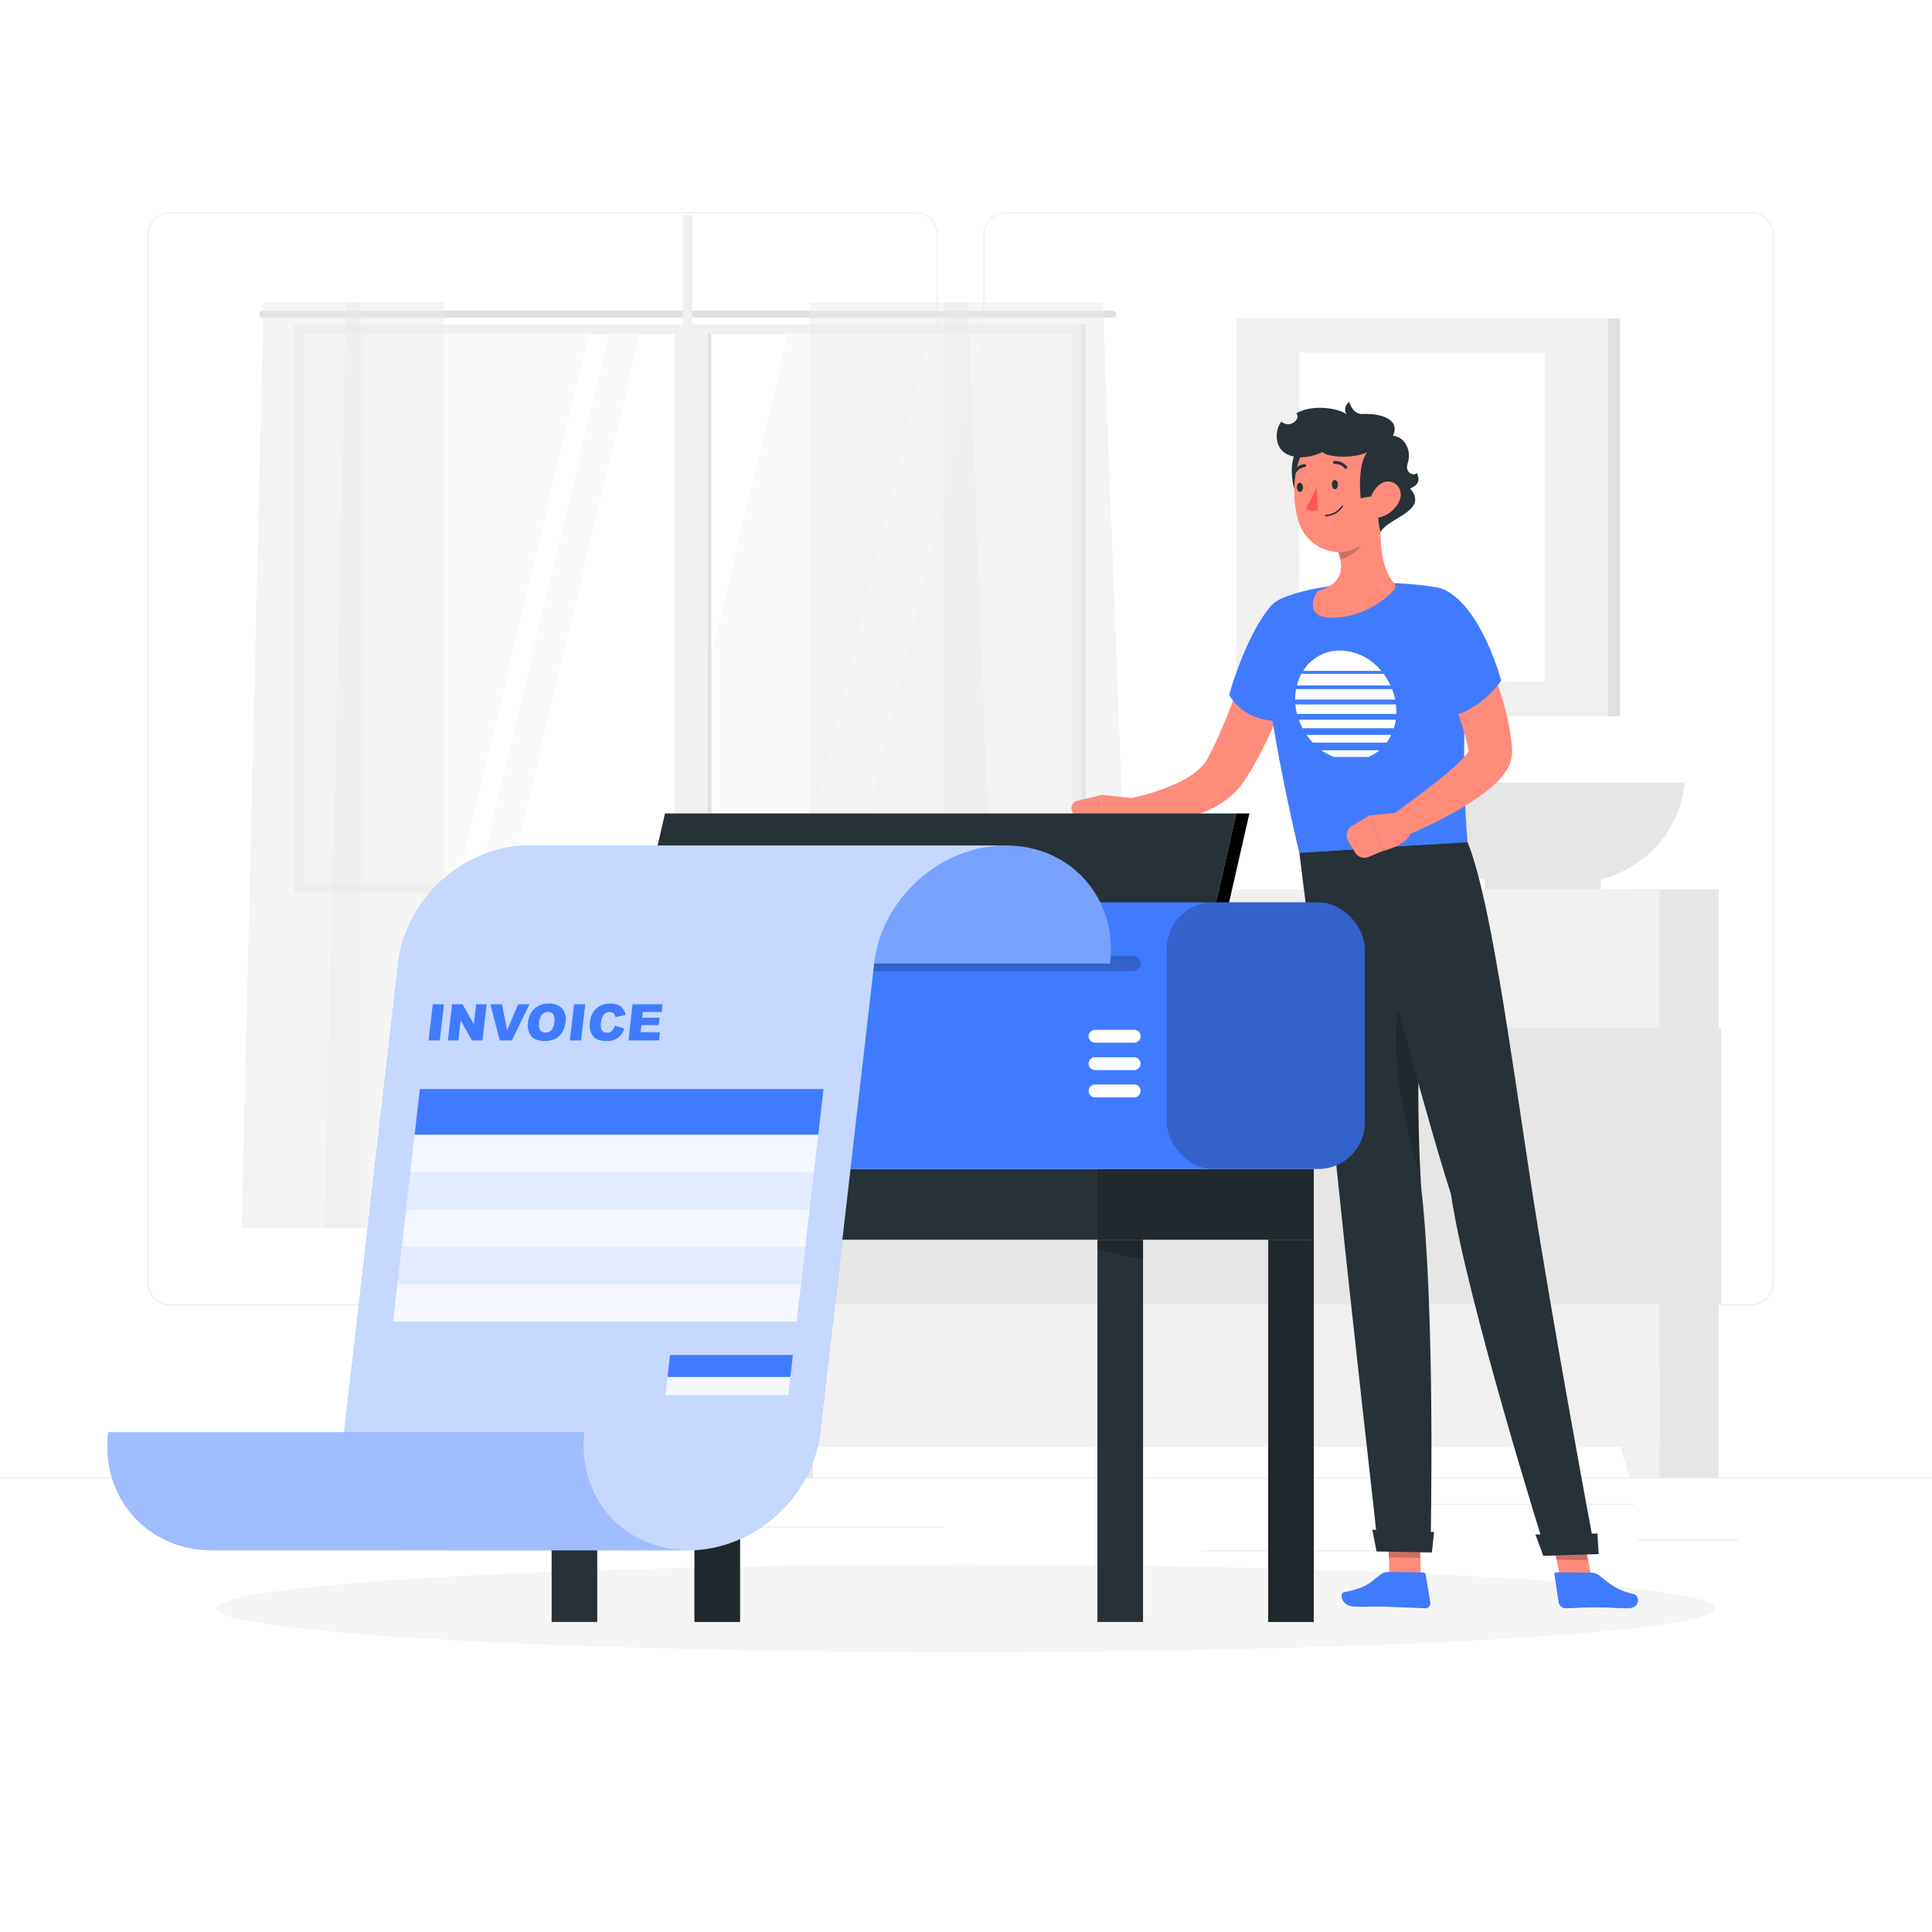 <svg class="animated" id="freepik_stories-printing-invoices" xmlns="http://www.w3.org/2000/svg" viewBox="0 0 500 500" version="1.1" xmlns:xlink="http://www.w3.org/1999/xlink" xmlns:svgjs="http://svgjs.com/svgjs"><style>svg#freepik_stories-printing-invoices:not(.animated) .animable {opacity: 0;}svg#freepik_stories-printing-invoices.animated #freepik--background-complete--inject-308 {animation: 1s 1 forwards cubic-bezier(.36,-0.01,.5,1.38) zoomOut;animation-delay: 0s;}svg#freepik_stories-printing-invoices.animated #freepik--Shadow--inject-308 {animation: 1s 1 forwards cubic-bezier(.36,-0.01,.5,1.38) slideUp;animation-delay: 0s;}svg#freepik_stories-printing-invoices.animated #freepik--Character--inject-308 {animation: 1s 1 forwards cubic-bezier(.36,-0.01,.5,1.38) slideLeft;animation-delay: 0s;}svg#freepik_stories-printing-invoices.animated #freepik--Printer--inject-308 {animation: 1s 1 forwards cubic-bezier(.36,-0.01,.5,1.38) slideDown;animation-delay: 0s;}            @keyframes zoomOut {                0% {                    opacity: 0;                    transform: scale(1.5);                }                100% {                    opacity: 1;                    transform: scale(1);                }            }                    @keyframes slideUp {                0% {                    opacity: 0;                    transform: translateY(30px);                }                100% {                    opacity: 1;                    transform: inherit;                }            }                    @keyframes slideLeft {                0% {                    opacity: 0;                    transform: translateX(-30px);                }                100% {                    opacity: 1;                    transform: translateX(0);                }            }                    @keyframes slideDown {                0% {                    opacity: 0;                    transform: translateY(-30px);                }                100% {                    opacity: 1;                    transform: translateY(0);                }            }        </style><g id="freepik--background-complete--inject-308" class="animable" style="transform-origin: 250px 228.23px;"><rect y="382.4" width="500" height="0.25" style="fill: rgb(235, 235, 235); transform-origin: 250px 382.525px;" id="el2zbd73mwylj" class="animable"></rect><path d="M237,337.8H43.91a5.71,5.71,0,0,1-5.7-5.71V60.66A5.71,5.71,0,0,1,43.91,55H237a5.71,5.71,0,0,1,5.71,5.71V332.09A5.71,5.71,0,0,1,237,337.8ZM43.91,55.2a5.46,5.46,0,0,0-5.45,5.46V332.09a5.46,5.46,0,0,0,5.45,5.46H237a5.47,5.47,0,0,0,5.46-5.46V60.66A5.47,5.47,0,0,0,237,55.2Z" style="fill: rgb(235, 235, 235); transform-origin: 140.46px 196.4px;" id="eluxl7zmnasl" class="animable"></path><path d="M453.31,337.8H260.21a5.72,5.72,0,0,1-5.71-5.71V60.66A5.72,5.72,0,0,1,260.21,55h193.1A5.71,5.71,0,0,1,459,60.66V332.09A5.71,5.71,0,0,1,453.31,337.8ZM260.21,55.2a5.47,5.47,0,0,0-5.46,5.46V332.09a5.47,5.47,0,0,0,5.46,5.46h193.1a5.47,5.47,0,0,0,5.46-5.46V60.66a5.47,5.47,0,0,0-5.46-5.46Z" style="fill: rgb(235, 235, 235); transform-origin: 356.75px 196.4px;" id="elxbyg8lwdfut" class="animable"></path><rect x="423.9" y="398.49" width="26" height="0.25" style="fill: rgb(235, 235, 235); transform-origin: 436.9px 398.615px;" id="eljifdpdicla" class="animable"></rect><rect x="311" y="401.21" width="45.03" height="0.25" style="fill: rgb(235, 235, 235); transform-origin: 333.515px 401.335px;" id="eliz230r8vquo" class="animable"></rect><rect x="362.11" y="389.21" width="60.79" height="0.25" style="fill: rgb(235, 235, 235); transform-origin: 392.505px 389.335px;" id="elkbuavjk67v" class="animable"></rect><rect x="52.46" y="390.89" width="19.23" height="0.25" style="fill: rgb(235, 235, 235); transform-origin: 62.075px 391.015px;" id="ela2tsti6a2m" class="animable"></rect><rect x="80.6" y="390.89" width="55.29" height="0.25" style="fill: rgb(235, 235, 235); transform-origin: 108.245px 391.015px;" id="eli2d8bua2a1m" class="animable"></rect><rect x="169.67" y="395.11" width="74.47" height="0.25" style="fill: rgb(235, 235, 235); transform-origin: 206.905px 395.235px;" id="el8qmw3vbqb69" class="animable"></rect><rect x="77.5" y="85.4" width="200.95" height="144.26" style="fill: rgb(250, 250, 250); transform-origin: 177.975px 157.53px;" id="el44r1ymibtj5" class="animable"></rect><polygon points="131.38 229.66 165.84 85.39 204.2 85.39 169.74 229.66 131.38 229.66" style="fill: rgb(255, 255, 255); transform-origin: 167.79px 157.525px;" id="elwde98vrhif" class="animable"></polygon><polygon points="206.3 229.66 240.76 85.39 254.75 85.39 220.29 229.66 206.3 229.66" style="fill: rgb(255, 255, 255); transform-origin: 230.525px 157.525px;" id="el50hke6grott" class="animable"></polygon><polygon points="118.14 229.66 152.61 85.39 157.86 85.39 123.4 229.66 118.14 229.66" style="fill: rgb(255, 255, 255); transform-origin: 138px 157.525px;" id="elyn4al8tfb9" class="animable"></polygon><path d="M288,80.43H67.92a.9.9,0,0,0-.9.9h0a.89.89,0,0,0,.9.89H288a.9.9,0,0,0,.9-.89h0A.91.91,0,0,0,288,80.43Z" style="fill: rgb(224, 224, 224); transform-origin: 177.96px 81.325px;" id="elps0yst6o65" class="animable"></path><g id="eleul51wq3zc"><rect x="174.58" y="85.08" width="8.57" height="144.88" style="fill: rgb(240, 240, 240); transform-origin: 178.865px 157.52px; transform: rotate(180deg);" class="animable"></rect></g><g id="elw2n80ufj3nq"><rect x="183.15" y="85.08" width="0.96" height="144.88" style="fill: rgb(224, 224, 224); transform-origin: 183.63px 157.52px; transform: rotate(180deg);" class="animable"></rect></g><g id="elmwc4zsbruxo"><rect x="176.78" y="55.66" width="2.38" height="203.73" style="fill: rgb(240, 240, 240); transform-origin: 177.97px 157.525px; transform: rotate(-90deg);" class="animable"></rect></g><path d="M279.84,228.66h0V84H76.11V228.66h0V231H279.84Zm-201.35,0V86.39h199V228.66Z" style="fill: rgb(240, 240, 240); transform-origin: 177.975px 157.5px;" id="ele9yj3grsb9b" class="animable"></path><g id="elj48hgpjojdb"><rect x="279.84" y="84.01" width="1.19" height="147.04" style="fill: rgb(224, 224, 224); transform-origin: 280.435px 157.53px; transform: rotate(180deg);" class="animable"></rect></g><g id="elkufj7welfik"><polygon points="244.39 78.25 244.39 317.85 294.62 317.85 285.41 78.25 244.39 78.25" style="fill: rgb(235, 235, 235); opacity: 0.5; transform-origin: 269.505px 198.05px;" class="animable"></polygon></g><g id="eloa8efvyc8kf"><polygon points="209.53 78.25 209.53 317.85 259.76 317.85 250.55 78.25 209.53 78.25" style="fill: rgb(235, 235, 235); opacity: 0.5; transform-origin: 234.645px 198.05px;" class="animable"></polygon></g><g id="elxthoec46exa"><polygon points="93.42 78.25 93.42 317.85 62.52 317.85 68.19 78.25 93.42 78.25" style="fill: rgb(235, 235, 235); opacity: 0.5; transform-origin: 77.97px 198.05px;" class="animable"></polygon></g><g id="elme2tf51wvjd"><polygon points="114.87 78.25 114.87 317.85 83.97 317.85 89.63 78.25 114.87 78.25" style="fill: rgb(235, 235, 235); opacity: 0.5; transform-origin: 99.42px 198.05px;" class="animable"></polygon></g><g id="elk2t94qxb0g"><rect x="188.18" y="230.14" width="22.17" height="152.26" style="fill: rgb(230, 230, 230); transform-origin: 199.265px 306.27px; transform: rotate(180deg);" class="animable"></rect></g><polygon points="195.99 382.4 188.18 382.4 188.18 353.46 204.17 353.46 195.99 382.4" style="fill: rgb(240, 240, 240); transform-origin: 196.175px 367.93px;" id="el6vfwpvhoaq5" class="animable"></polygon><g id="eljwi8s15y2y"><rect x="422.67" y="230.14" width="22.17" height="152.26" style="fill: rgb(230, 230, 230); transform-origin: 433.755px 306.27px; transform: rotate(180deg);" class="animable"></rect></g><g id="elcz0ftk301xi"><rect x="188.18" y="230.14" width="241.3" height="144.36" style="fill: rgb(240, 240, 240); transform-origin: 308.83px 302.32px; transform: rotate(180deg);" class="animable"></rect></g><polygon points="421.67 382.4 429.48 382.4 429.48 353.46 413.49 353.46 421.67 382.4" style="fill: rgb(240, 240, 240); transform-origin: 421.485px 367.93px;" id="elq6ft2nzvwvh" class="animable"></polygon><g id="el8ya5nq5xm55"><rect x="325.98" y="266.04" width="119.42" height="71.53" style="fill: rgb(230, 230, 230); transform-origin: 385.69px 301.805px; transform: rotate(-90deg);" class="animable"></rect></g><path d="M378.62,246.29h14.15A24,24,0,0,0,409,240.18H362.37A24,24,0,0,0,378.62,246.29Z" style="fill: rgb(240, 240, 240); transform-origin: 385.685px 243.236px;" id="el54i60srulj4" class="animable"></path><g id="elkkqjv4h3ve"><rect x="249.12" y="266.04" width="119.42" height="71.53" style="fill: rgb(230, 230, 230); transform-origin: 308.83px 301.805px; transform: rotate(-90deg);" class="animable"></rect></g><path d="M301,246.29h14.15a24,24,0,0,0,16.25-6.11H284.78A24,24,0,0,0,301,246.29Z" style="fill: rgb(240, 240, 240); transform-origin: 308.09px 243.236px;" id="elgaoy51uxim" class="animable"></path><g id="elaqnm4duaim9"><rect x="172.26" y="266.04" width="119.42" height="71.53" style="fill: rgb(230, 230, 230); transform-origin: 231.97px 301.805px; transform: rotate(-90deg);" class="animable"></rect></g><path d="M224.17,246.29h14.15a24,24,0,0,0,16.25-6.11H207.92A24,24,0,0,0,224.17,246.29Z" style="fill: rgb(240, 240, 240); transform-origin: 231.245px 243.236px;" id="el0a86sq0bkf77" class="animable"></path><path d="M436,202.51H362.51s.67,18.94,21.74,25.19v2.44h30V227.7C435.35,221.45,436,202.51,436,202.51Z" style="fill: rgb(230, 230, 230); transform-origin: 399.255px 216.325px;" id="elsru2eu0515" class="animable"></path><rect x="319.96" y="82.44" width="96.13" height="102.94" style="fill: rgb(240, 240, 240); transform-origin: 368.025px 133.91px;" id="elwf0zwpwvp3l" class="animable"></rect><g id="eltjtptfwr9h"><rect x="416.09" y="82.44" width="3.18" height="102.94" style="fill: rgb(224, 224, 224); transform-origin: 417.68px 133.91px; transform: rotate(180deg);" class="animable"></rect></g><rect x="336.22" y="91.26" width="63.62" height="85.28" style="fill: rgb(255, 255, 255); transform-origin: 368.03px 133.9px;" id="el9rsewqhfc54" class="animable"></rect></g><g id="freepik--Shadow--inject-308" class="animable" style="transform-origin: 250px 416.24px;"><ellipse id="freepik--path--inject-308" cx="250" cy="416.24" rx="193.89" ry="11.32" style="fill: rgb(245, 245, 245); transform-origin: 250px 416.24px;" class="animable"></ellipse></g><g id="freepik--Character--inject-308" class="animable" style="transform-origin: 350.597px 260.12px;"><polygon points="367.85 412.33 359.71 412.2 359.16 393.31 367.3 393.44 367.85 412.33" style="fill: rgb(255, 139, 123); transform-origin: 363.505px 402.82px;" id="els2a6f71fzy9" class="animable"></polygon><path d="M359.43,406.82l8.89.14a.68.68,0,0,1,.66.57l1.18,7.26a1.24,1.24,0,0,1-1.25,1.43c-3.21-.1-7.83-.36-11.86-.43-4.71-.07-1,.12-6.52,0-3.34-.06-4.07-3.45-2.65-3.73,6.44-1.3,6.77-2.74,9.56-4.67A3.39,3.39,0,0,1,359.43,406.82Z" style="fill: rgb(64, 123, 255); transform-origin: 358.684px 411.519px;" id="elt28ul4l7k5q" class="animable"></path><path d="M336.36,168.16c-.7,2.76-1.51,5.27-2.35,7.88s-1.78,5.13-2.76,7.68a109.91,109.91,0,0,1-7.13,15c-.34.62-.73,1.22-1.11,1.83l-.58.91-.28.46c-.09.14-.26.36-.38.54a19.35,19.35,0,0,1-3.66,3.92,26.7,26.7,0,0,1-8.46,4.52,39.55,39.55,0,0,1-8.58,1.8c-1.42.16-2.84.22-4.25.24a39.69,39.69,0,0,1-4.31-.17l-.16-6.12A55.3,55.3,0,0,0,306,202a19.82,19.82,0,0,0,5-3.62,10,10,0,0,0,1.48-2l.16-.28.21-.4.42-.8c.27-.53.56-1,.81-1.61a134.24,134.24,0,0,0,5.67-13.88c.86-2.39,1.65-4.81,2.46-7.23s1.54-4.92,2.25-7.23Z" style="fill: rgb(255, 139, 123); transform-origin: 314.355px 188.947px;" id="elsws5w7ll4bf" class="animable"></path><path d="M294.28,206.7l-9.24-1,.44,9.28s7,1.7,9.92-3.64Z" style="fill: rgb(255, 139, 123); transform-origin: 290.22px 210.469px;" id="elcb38xz4lcy6" class="animable"></path><path d="M277.43,209.81l1.71,4a1.84,1.84,0,0,0,1.65,1.11l4.69.11-.44-9.28-6.29,1.49A1.91,1.91,0,0,0,277.43,209.81Z" style="fill: rgb(255, 139, 123); transform-origin: 281.386px 210.39px;" id="elylrf8znm4xc" class="animable"></path><g id="elpn3oxz6nwi"><polygon points="359.16 393.31 359.44 403.05 367.58 403.18 367.3 393.44 359.16 393.31" style="opacity: 0.2; transform-origin: 363.37px 398.245px;" class="animable"></polygon></g><path d="M328.1,157.84c-4.37,5.49-8.35,16-10,22,4.85,8.07,14.35,6.66,14.35,6.66s7.86-6.22,10.43-13.66S335.82,148.13,328.1,157.84Z" style="fill: rgb(64, 123, 255); transform-origin: 330.702px 170.773px;" id="elu0ekdhj8xr" class="animable"></path><path d="M378.58,159c1.93,14.06-1,32.35,1.22,59l-43.54,2.76c-7.92-33.81-8.77-48-9.61-57.33a8.54,8.54,0,0,1,5.27-8.65c10.26-4.25,27.86-4.88,39.95-2.75A8.19,8.19,0,0,1,378.58,159Z" style="fill: rgb(64, 123, 255); transform-origin: 353.209px 185.801px;" id="elr791bqa2ed" class="animable"></path><path d="M346.81,168.35a11.17,11.17,0,0,0-9.56,5.28h20.22A14.16,14.16,0,0,0,346.81,168.35Z" style="fill: rgb(255, 255, 255); transform-origin: 347.36px 170.99px;" id="el6vz4i2lx8jk" class="animable"></path><path d="M358.08,174.39H336.8a13.11,13.11,0,0,0-1.15,3h24.19A16.2,16.2,0,0,0,358.08,174.39Z" style="fill: rgb(255, 255, 255); transform-origin: 347.745px 175.89px;" id="elc9ktzxupif7" class="animable"></path><path d="M360.28,178.35H335.43a14.84,14.84,0,0,0-.22,2.7h25.86A17.16,17.16,0,0,0,360.28,178.35Z" style="fill: rgb(255, 255, 255); transform-origin: 348.14px 179.7px;" id="el21cxbafk04" class="animable"></path><path d="M345.25,195.9h8.88a10.92,10.92,0,0,0,2.85-1.73H342A14.25,14.25,0,0,0,345.25,195.9Z" style="fill: rgb(255, 255, 255); transform-origin: 349.49px 195.035px;" id="eloh4ld1ouh5" class="animable"></path><path d="M339.76,192.19h19.09a12.58,12.58,0,0,0,1.19-2H338.15A17.06,17.06,0,0,0,339.76,192.19Z" style="fill: rgb(255, 255, 255); transform-origin: 349.095px 191.19px;" id="elsxz6ruosd2e" class="animable"></path><path d="M337.09,188.47h23.64a13.16,13.16,0,0,0,.5-2.21h-25.1A16.76,16.76,0,0,0,337.09,188.47Z" style="fill: rgb(255, 255, 255); transform-origin: 348.68px 187.365px;" id="elh6i23nqqfge" class="animable"></path><path d="M361.27,182.3h-26a2.11,2.11,0,0,0,0,.25,16.21,16.21,0,0,0,.39,2.21h25.69a15,15,0,0,0-.08-2.21A2.11,2.11,0,0,0,361.27,182.3Z" style="fill: rgb(255, 255, 255); transform-origin: 348.313px 183.53px;" id="elir1whfwmbm" class="animable"></path><path d="M357.67,131.14l-11.76,10.38c1.69,4.41,2.37,9.16-4.33,11.26a1.53,1.53,0,0,0-.87.69c-1.58,2.74-1.91,7,5.47,6.34a22.45,22.45,0,0,0,14.45-7,1.44,1.44,0,0,0,.1-2C356.73,146.51,357,136.7,357.67,131.14Z" style="fill: rgb(255, 139, 123); transform-origin: 350.436px 145.509px;" id="elz18ceyul57" class="animable"></path><g id="el0tq7ckhpc7ea"><path d="M352.87,135.37l-7,6.15a17.11,17.11,0,0,1,1,3.22c2.8-.53,6.42-3.53,6.47-6.18A8.07,8.07,0,0,0,352.87,135.37Z" style="opacity: 0.2; transform-origin: 349.611px 140.055px;" class="animable"></path></g><path d="M335.63,116.61c-2.58,3.56-.88,11.81,1,13.11C341.43,127.47,340.55,114.58,335.63,116.61Z" style="fill: rgb(38, 50, 56); transform-origin: 337.063px 123.057px;" id="elbhtbtir1cq" class="animable"></path><path d="M357.88,122.06c0,8.07.34,12.79-3.5,17.19-5.77,6.61-15.94,3.58-18.32-4.32-2.14-7.11-1.71-19.11,6-22.83A10.93,10.93,0,0,1,357.88,122.06Z" style="fill: rgb(255, 139, 123); transform-origin: 346.419px 126.908px;" id="elztuec2tj2k" class="animable"></path><path d="M357.34,130.05c1.18-2.7-5.2-1.09-5.2-1.09s-1-8.64,1.74-12c-2.77,1.65-10.11,1.6-11.63,0-3.09,1.56-7.19,2-9.81.21s-2.49-6.05-.8-8.08c2.15,2,5.2-.76,3.84-2.11,4.3-2.58,11.59-1.18,13,.3a2.38,2.38,0,0,1,.72-3.26s.85,3.27,3.43,3.13c4.56-.25,9.9,1.31,7.86,5.62,3.26.34,4.82,4.06,3.85,7s1.95,3.47,2.28,2.58c1.1,2.07.22,3.3-1.69,4.06,5,5.78-5.66,7.54-7.64,11.3C357.27,137.67,355.91,133.34,357.34,130.05Z" style="fill: rgb(38, 50, 56); transform-origin: 348.757px 120.865px;" id="el22e9vgjlst" class="animable"></path><path d="M362.14,129.68a7.8,7.8,0,0,1-4.33,4c-2.54.93-4-1.28-3.45-3.77.49-2.25,2.41-5.44,5-5.29S363.18,127.41,362.14,129.68Z" style="fill: rgb(255, 139, 123); transform-origin: 358.377px 129.256px;" id="elux03535yk3" class="animable"></path><path d="M367.8,307.34c-2.62-41,2.47-88.79,2.47-88.79l-34,2.16c2,15.45,8,65.14,10.47,89.43,2.63,25.79,9.71,88.59,9.71,88.59l13.8.21S371.52,339.66,367.8,307.34Z" style="fill: rgb(38, 50, 56); transform-origin: 353.365px 308.745px;" id="eln0b99efi6q9" class="animable"></path><g id="el5bn073sg3eh"><path d="M367.55,302.91c0-.54-.05-1.07-.08-1.61-.84-18.46-.28-37.75.55-53.05l-2.1,1.33c-8.94,13.25-3.2,38.18,1.75,55.8C367.63,304.56,367.58,303.73,367.55,302.91Z" style="opacity: 0.2; transform-origin: 364.629px 276.815px;" class="animable"></path></g><polygon points="355.15 395.9 356.25 401.52 370.58 401.78 371.14 396.47 355.15 395.9" style="fill: rgb(38, 50, 56); transform-origin: 363.145px 398.84px;" id="elpt2a2ry3y7" class="animable"></polygon><path d="M346.26,125.36c0,.65-.28,1.21-.71,1.24s-.81-.48-.85-1.14.28-1.21.71-1.24S346.22,124.7,346.26,125.36Z" style="fill: rgb(38, 50, 56); transform-origin: 345.478px 125.41px;" id="el8jqq677ja0l" class="animable"></path><path d="M337.2,126.08c0,.65-.28,1.21-.71,1.23s-.81-.48-.85-1.13.28-1.21.71-1.24S337.16,125.42,337.2,126.08Z" style="fill: rgb(38, 50, 56); transform-origin: 336.418px 126.125px;" id="elv1sgz3mt8o" class="animable"></path><path d="M340.73,125.77a23.69,23.69,0,0,1-2.83,5.81,3.81,3.81,0,0,0,3.17.38Z" style="fill: rgb(255, 86, 82); transform-origin: 339.485px 128.958px;" id="elsaharv7mfd" class="animable"></path><path d="M343.94,133.53a5.51,5.51,0,0,0,3.59-2.39.21.21,0,0,0-.07-.27.19.19,0,0,0-.26.08,5.33,5.33,0,0,1-4.13,2.3.19.19,0,0,0-.18.21.18.18,0,0,0,.2.18A7.29,7.29,0,0,0,343.94,133.53Z" style="fill: rgb(38, 50, 56); transform-origin: 345.221px 132.244px;" id="elumpbeu6ubvq" class="animable"></path><path d="M348.33,121.33a.32.32,0,0,0,.17-.09.37.37,0,0,0,.05-.54,3.81,3.81,0,0,0-3.23-1.38.4.4,0,0,0-.34.43.38.38,0,0,0,.43.33h0A3.05,3.05,0,0,1,348,121.2.37.37,0,0,0,348.33,121.33Z" style="fill: rgb(38, 50, 56); transform-origin: 346.811px 120.321px;" id="eljd33vccbpkn" class="animable"></path><path d="M335,122.73a.41.41,0,0,0,.31-.2,3.11,3.11,0,0,1,2.27-1.64.39.39,0,1,0-.05-.77,3.92,3.92,0,0,0-2.9,2,.39.39,0,0,0,.15.52A.44.44,0,0,0,335,122.73Z" style="fill: rgb(38, 50, 56); transform-origin: 336.293px 121.421px;" id="elp0il33y7qs" class="animable"></path><polygon points="412.84 412.92 404.68 412.8 400.87 393.9 409.02 394.03 412.84 412.92" style="fill: rgb(255, 139, 123); transform-origin: 406.855px 403.41px;" id="elc6b7dmld2ir" class="animable"></polygon><path d="M411.65,407l-8.87-.08a.45.45,0,0,0-.49.55l1.09,7.27a1.86,1.86,0,0,0,1.7,1.47c3.18,0,4.13-.26,8.15-.22,4.7,0,2.57.18,8.08.23,3.34,0,3-3.34,1.5-3.68-4.78-1.06-6.43-2.9-9-4.88A3.6,3.6,0,0,0,411.65,407Z" style="fill: rgb(64, 123, 255); transform-origin: 413.09px 411.569px;" id="eljwnwg96dv1a" class="animable"></path><g id="el0cawyc4g1ut"><polygon points="400.87 393.91 402.83 403.64 410.99 403.77 409.03 394.03 400.87 393.91" style="opacity: 0.2; transform-origin: 405.93px 398.84px;" class="animable"></polygon></g><path d="M396.28,306.74c-5.68-37.07-10.61-74.15-16.46-88.79L351,219.77s16.21,63.52,24.49,89.23c4,27,23.89,90.41,23.89,90.41l12.94-.57S402,343.81,396.28,306.74Z" style="fill: rgb(38, 50, 56); transform-origin: 381.66px 308.68px;" id="elp58x9vk723b" class="animable"></path><polygon points="397.36 397.13 399.4 402.65 413.74 402.19 413.41 396.89 397.36 397.13" style="fill: rgb(38, 50, 56); transform-origin: 405.55px 399.77px;" id="eloz61xux5lwn" class="animable"></polygon><path d="M380.31,161.86c.46.73.8,1.3,1.18,1.94s.69,1.24,1,1.87c.66,1.25,1.29,2.51,1.91,3.77a82.72,82.72,0,0,1,3.23,7.84,68.88,68.88,0,0,1,2.4,8.23l.46,2.12.37,2.16c.13.71.2,1.45.28,2.18l.12,1.1.06.55,0,.13,0,.42a8.19,8.19,0,0,1-.59,3.51,11.06,11.06,0,0,1-.89,1.76,15.25,15.25,0,0,1-1.82,2.33,31.31,31.31,0,0,1-3.55,3.17,66.56,66.56,0,0,1-7.11,4.7,109.07,109.07,0,0,1-14.74,7.1l-2.9-5.38c4.18-3.09,8.46-6.19,12.43-9.38,2-1.58,3.92-3.22,5.6-4.85a19.91,19.91,0,0,0,2.13-2.37,6.09,6.09,0,0,0,.53-.87c.07-.14-.09-.19-.2.69,0,.08,0,.23,0,.36v.17l0-.11-.09-.43-.18-.87c-.11-.58-.22-1.16-.38-1.74l-.44-1.73-.51-1.74c-.71-2.31-1.52-4.61-2.45-6.89s-1.94-4.55-3-6.78c-.54-1.11-1.09-2.23-1.67-3.31l-.88-1.62-.83-1.5Z" style="fill: rgb(255, 139, 123); transform-origin: 375.526px 189.3px;" id="elt66f19ar0dr" class="animable"></path><path d="M362.69,210.2l-8.22.84L358,220.2s7.36-1.66,7.19-5.7Z" style="fill: rgb(255, 139, 123); transform-origin: 359.831px 215.2px;" id="elzab9r7k6dj" class="animable"></path><path d="M348.89,217.63l1.79,3a2.8,2.8,0,0,0,3.49,1.14L358,220.2,354.47,211,350,213.67A2.89,2.89,0,0,0,348.89,217.63Z" style="fill: rgb(255, 139, 123); transform-origin: 353.255px 216.495px;" id="elubq8dyajy0n" class="animable"></path><path d="M357.48,166.24c2.39,6.49,10.89,15,15.17,19.42,9.5-.12,15.86-9.49,15.86-9.49s-4.32-16.44-12.76-22.38C369.4,149.33,353.27,154.76,357.48,166.24Z" style="fill: rgb(64, 123, 255); transform-origin: 372.649px 168.947px;" id="ele24vhs78k6d" class="animable"></path></g><g id="freepik--Printer--inject-308" class="animable" style="transform-origin: 190.497px 315.145px;"><rect x="142.76" y="302.52" width="197.24" height="18.32" style="fill: rgb(38, 50, 56); transform-origin: 241.38px 311.68px;" id="el0spmwp8fr11" class="animable"></rect><g id="el4etfn52xy54"><rect x="284.01" y="302.52" width="55.99" height="18.32" style="opacity: 0.2; transform-origin: 312.005px 311.68px;" class="animable"></rect></g><rect x="142.76" y="320.84" width="11.81" height="98.93" style="fill: rgb(38, 50, 56); transform-origin: 148.665px 370.305px;" id="elv15lxllixa9" class="animable"></rect><g id="elnafynmwc6kb"><polygon points="154.56 325.97 142.76 323.41 142.76 320.84 154.56 320.84 154.56 325.97" style="opacity: 0.2; transform-origin: 148.66px 323.405px;" class="animable"></polygon></g><rect x="328.2" y="320.84" width="11.81" height="98.93" style="fill: rgb(38, 50, 56); transform-origin: 334.105px 370.305px;" id="el5i2i73zzow9" class="animable"></rect><g id="eluujyzzku6qp"><rect x="328.2" y="320.84" width="11.81" height="98.93" style="opacity: 0.2; transform-origin: 334.105px 370.305px;" class="animable"></rect></g><rect x="284.01" y="320.84" width="11.81" height="98.93" style="fill: rgb(38, 50, 56); transform-origin: 289.915px 370.305px;" id="eldl1h61bkqjc" class="animable"></rect><g id="elmgyfaw0vgz"><polygon points="295.82 325.97 284.01 323.41 284.01 320.84 295.82 320.84 295.82 325.97" style="opacity: 0.2; transform-origin: 289.915px 323.405px;" class="animable"></polygon></g><rect x="179.72" y="320.84" width="11.81" height="98.93" style="fill: rgb(38, 50, 56); transform-origin: 185.625px 370.305px;" id="elf6ev81qvxqd" class="animable"></rect><g id="elsyfbsdvz38q"><rect x="179.72" y="320.84" width="11.81" height="98.93" style="opacity: 0.2; transform-origin: 185.625px 370.305px;" class="animable"></rect></g><polygon points="319.96 210.52 172.09 210.52 158.96 268.02 306.83 268.02 319.96 210.52" style="fill: rgb(38, 50, 56); transform-origin: 239.46px 239.27px;" id="el8za2v8ljrc" class="animable"></polygon><polygon points="319.96 210.52 323.34 210.52 310.21 268.02 306.83 268.02 319.96 210.52" id="elcuda6ui8i65" class="animable" style="transform-origin: 315.085px 239.27px;"></polygon><rect x="116.07" y="233.52" width="237.13" height="69" rx="12" style="fill: rgb(64, 123, 255); transform-origin: 234.635px 268.02px;" id="el82n2b761zqb" class="animable"></rect><g id="ellx1hk4vyjm"><rect x="301.96" y="233.52" width="51.25" height="69" rx="12" style="opacity: 0.2; transform-origin: 327.585px 268.02px;" class="animable"></rect></g><g id="elfjwbkt5yz2r"><path d="M293.2,251.35H124.83a2,2,0,0,1-2-2h0a2,2,0,0,1,2-2H293.2a2,2,0,0,1,2,2h0A2,2,0,0,1,293.2,251.35Z" style="opacity: 0.2; transform-origin: 209.015px 249.35px;" class="animable"></path></g><path d="M283.4,269.85h10.12a1.67,1.67,0,0,0,1.66-1.66h0a1.67,1.67,0,0,0-1.66-1.67H283.4a1.67,1.67,0,0,0-1.66,1.67h0A1.67,1.67,0,0,0,283.4,269.85Z" style="fill: rgb(255, 255, 255); transform-origin: 288.46px 268.185px;" id="el83jai85vrz3" class="animable"></path><path d="M283.4,276.94h10.12a1.67,1.67,0,0,0,1.66-1.67h0a1.67,1.67,0,0,0-1.66-1.66H283.4a1.67,1.67,0,0,0-1.66,1.66h0A1.67,1.67,0,0,0,283.4,276.94Z" style="fill: rgb(255, 255, 255); transform-origin: 288.46px 275.275px;" id="el93vmvz8f9we" class="animable"></path><path d="M283.4,284h10.12a1.67,1.67,0,0,0,1.66-1.67h0a1.67,1.67,0,0,0-1.66-1.67H283.4a1.67,1.67,0,0,0-1.66,1.67h0A1.67,1.67,0,0,0,283.4,284Z" style="fill: rgb(255, 255, 255); transform-origin: 288.46px 282.33px;" id="el6jdg4bwwzpj" class="animable"></path><path d="M164.11,249.35c1.95-16.87-10.15-30.54-27-30.54H260.3c16.87,0,29,13.67,27,30.54Z" style="fill: rgb(64, 123, 255); transform-origin: 212.313px 234.08px;" id="elvsqnt5dvep" class="animable"></path><g id="elc5zxjznrhi8"><g style="opacity: 0.3; transform-origin: 212.313px 234.08px;" class="animable"><path d="M164.11,249.35c1.95-16.87-10.15-30.54-27-30.54H260.3c16.87,0,29,13.67,27,30.54Z" style="fill: rgb(255, 255, 255); transform-origin: 212.313px 234.08px;" id="eled0u41dpjml" class="animable"></path></g></g><path d="M137.09,218.81H260.3c-16.86,0-32.11,13.67-34.06,30.54l-14,121.33c-1.94,16.87-17.19,30.54-34.06,30.54H116.08c-16.87,0-29-13.67-27-30.54l14-121.33C105,232.48,120.22,218.81,137.09,218.81Z" style="fill: rgb(64, 123, 255); transform-origin: 174.582px 310.015px;" id="elx5hrqgg9o8" class="animable"></path><g id="elvuoethdard"><path d="M137.09,218.81H260.3c-16.86,0-32.11,13.67-34.06,30.54l-14,121.33c-1.94,16.87-17.19,30.54-34.06,30.54H116.08c-16.87,0-29-13.67-27-30.54l14-121.33C105,232.48,120.22,218.81,137.09,218.81Z" style="fill: rgb(255, 255, 255); opacity: 0.7; transform-origin: 174.582px 310.015px;" class="animable"></path></g><path d="M151.19,370.68c-1.95,16.87,10.15,30.54,27,30.54H55c-16.87,0-29-13.67-27-30.54Z" style="fill: rgb(64, 123, 255); transform-origin: 102.987px 385.95px;" id="elwybsgrzfvpq" class="animable"></path><g id="elyr8skur2kg"><path d="M151.19,370.68c-1.95,16.87,10.15,30.54,27,30.54H55c-16.87,0-29-13.67-27-30.54Z" style="fill: rgb(255, 255, 255); opacity: 0.5; transform-origin: 102.987px 385.95px;" class="animable"></path></g><path d="M112,259.9h2.9l-1.08,9.36h-2.9Z" style="fill: rgb(64, 123, 255); transform-origin: 112.91px 264.58px;" id="eltg1c1nalxyc" class="animable"></path><path d="M117,259.9h2.7l2.93,5.18.59-5.18h2.73l-1.08,9.36h-2.72l-2.92-5.14-.59,5.14h-2.72Z" style="fill: rgb(64, 123, 255); transform-origin: 120.935px 264.58px;" id="el1y3bw1rmt5e" class="animable"></path><path d="M126.91,259.9h3l1.33,6.74,2.85-6.74h2.94l-4.56,9.36h-3.13Z" style="fill: rgb(64, 123, 255); transform-origin: 131.97px 264.58px;" id="elr4r3dadg4e" class="animable"></path><path d="M136.65,264.59a5.44,5.44,0,0,1,1.69-3.57,5.34,5.34,0,0,1,3.7-1.28A4.4,4.4,0,0,1,145.5,261a4.34,4.34,0,0,1,.86,3.51,6.28,6.28,0,0,1-.87,2.69,4.61,4.61,0,0,1-1.78,1.64,6.61,6.61,0,0,1-5.23.08,3.39,3.39,0,0,1-1.5-1.6A5.1,5.1,0,0,1,136.65,264.59Zm2.89,0a2.94,2.94,0,0,0,.29,2,1.61,1.61,0,0,0,1.37.62,2,2,0,0,0,1.51-.61,3.77,3.77,0,0,0,.76-2.18,2.69,2.69,0,0,0-.31-1.93,1.64,1.64,0,0,0-1.38-.61,2,2,0,0,0-1.47.62A3.52,3.52,0,0,0,139.54,264.6Z" style="fill: rgb(64, 123, 255); transform-origin: 141.514px 264.573px;" id="elut2gz2yr2kn" class="animable"></path><path d="M148.56,259.9h2.9l-1.08,9.36h-2.9Z" style="fill: rgb(64, 123, 255); transform-origin: 149.47px 264.58px;" id="el9e9vqgp95h" class="animable"></path><path d="M159.13,265.43l2.44.77a5.38,5.38,0,0,1-1,1.78,4,4,0,0,1-1.48,1.08,5.49,5.49,0,0,1-2.12.36,5.76,5.76,0,0,1-2.44-.44,3.38,3.38,0,0,1-1.49-1.56,5,5,0,0,1-.37-2.86,5.46,5.46,0,0,1,1.65-3.57,5.2,5.2,0,0,1,3.63-1.25,4.34,4.34,0,0,1,2.7.72,3.61,3.61,0,0,1,1.25,2.2l-2.62.56a1.64,1.64,0,0,0-.21-.62,1.37,1.37,0,0,0-.53-.51,1.59,1.59,0,0,0-.77-.18,1.92,1.92,0,0,0-1.59.79,3.67,3.67,0,0,0-.61,1.84,3.28,3.28,0,0,0,.23,2.13,1.42,1.42,0,0,0,1.26.58,1.81,1.81,0,0,0,1.31-.46A3.5,3.5,0,0,0,159.13,265.43Z" style="fill: rgb(64, 123, 255); transform-origin: 157.252px 264.577px;" id="elvdaiknhcvy" class="animable"></path><path d="M163.7,259.9h7.75l-.23,2h-4.86l-.17,1.49h4.5l-.22,1.91H166l-.21,1.84h5l-.24,2.12h-7.89Z" style="fill: rgb(64, 123, 255); transform-origin: 167.055px 264.58px;" id="els1k4klbvc8" class="animable"></path><polygon points="211.76 293.69 107.3 293.69 108.66 281.85 213.12 281.85 211.76 293.69" style="fill: rgb(64, 123, 255); transform-origin: 160.21px 287.77px;" id="elckmngzhdi0d" class="animable"></polygon><g id="elb212rvw83e"><polygon points="211.76 293.69 107.3 293.69 106.19 303.35 210.65 303.35 211.76 293.69" style="fill: rgb(255, 255, 255); opacity: 0.8; transform-origin: 158.975px 298.52px;" class="animable"></polygon></g><polygon points="204.54 356.37 172.75 356.37 173.4 350.66 205.2 350.66 204.54 356.37" style="fill: rgb(64, 123, 255); transform-origin: 188.975px 353.515px;" id="elkx4n67lmgdc" class="animable"></polygon><g id="el5yrl48hk9g3"><polygon points="204.54 356.37 172.75 356.37 172.21 361.04 204 361.04 204.54 356.37" style="fill: rgb(255, 255, 255); opacity: 0.8; transform-origin: 188.375px 358.705px;" class="animable"></polygon></g><g id="elsowbpeqn3o"><polygon points="209.53 313.02 105.07 313.02 106.19 303.35 210.65 303.35 209.53 313.02" style="fill: rgb(255, 255, 255); opacity: 0.5; transform-origin: 157.86px 308.185px;" class="animable"></polygon></g><g id="elp1a3w66yug"><polygon points="209.53 313.02 105.07 313.02 103.96 322.69 208.42 322.69 209.53 313.02" style="fill: rgb(255, 255, 255); opacity: 0.8; transform-origin: 156.745px 317.855px;" class="animable"></polygon></g><g id="el339cikf8dii"><polygon points="207.31 332.35 102.84 332.35 103.96 322.69 208.42 322.69 207.31 332.35" style="fill: rgb(255, 255, 255); opacity: 0.5; transform-origin: 155.63px 327.52px;" class="animable"></polygon></g><g id="ellhloqfw7q99"><polygon points="207.31 332.35 102.84 332.35 101.73 342.02 206.19 342.02 207.31 332.35" style="fill: rgb(255, 255, 255); opacity: 0.8; transform-origin: 154.52px 337.185px;" class="animable"></polygon></g></g><defs>     <filter id="active" height="200%">         <feMorphology in="SourceAlpha" result="DILATED" operator="dilate" radius="2"></feMorphology>                <feFlood flood-color="#32DFEC" flood-opacity="1" result="PINK"></feFlood>        <feComposite in="PINK" in2="DILATED" operator="in" result="OUTLINE"></feComposite>        <feMerge>            <feMergeNode in="OUTLINE"></feMergeNode>            <feMergeNode in="SourceGraphic"></feMergeNode>        </feMerge>    </filter>    <filter id="hover" height="200%">        <feMorphology in="SourceAlpha" result="DILATED" operator="dilate" radius="2"></feMorphology>                <feFlood flood-color="#ff0000" flood-opacity="0.5" result="PINK"></feFlood>        <feComposite in="PINK" in2="DILATED" operator="in" result="OUTLINE"></feComposite>        <feMerge>            <feMergeNode in="OUTLINE"></feMergeNode>            <feMergeNode in="SourceGraphic"></feMergeNode>        </feMerge>            <feColorMatrix type="matrix" values="0   0   0   0   0                0   1   0   0   0                0   0   0   0   0                0   0   0   1   0 "></feColorMatrix>    </filter></defs></svg>
